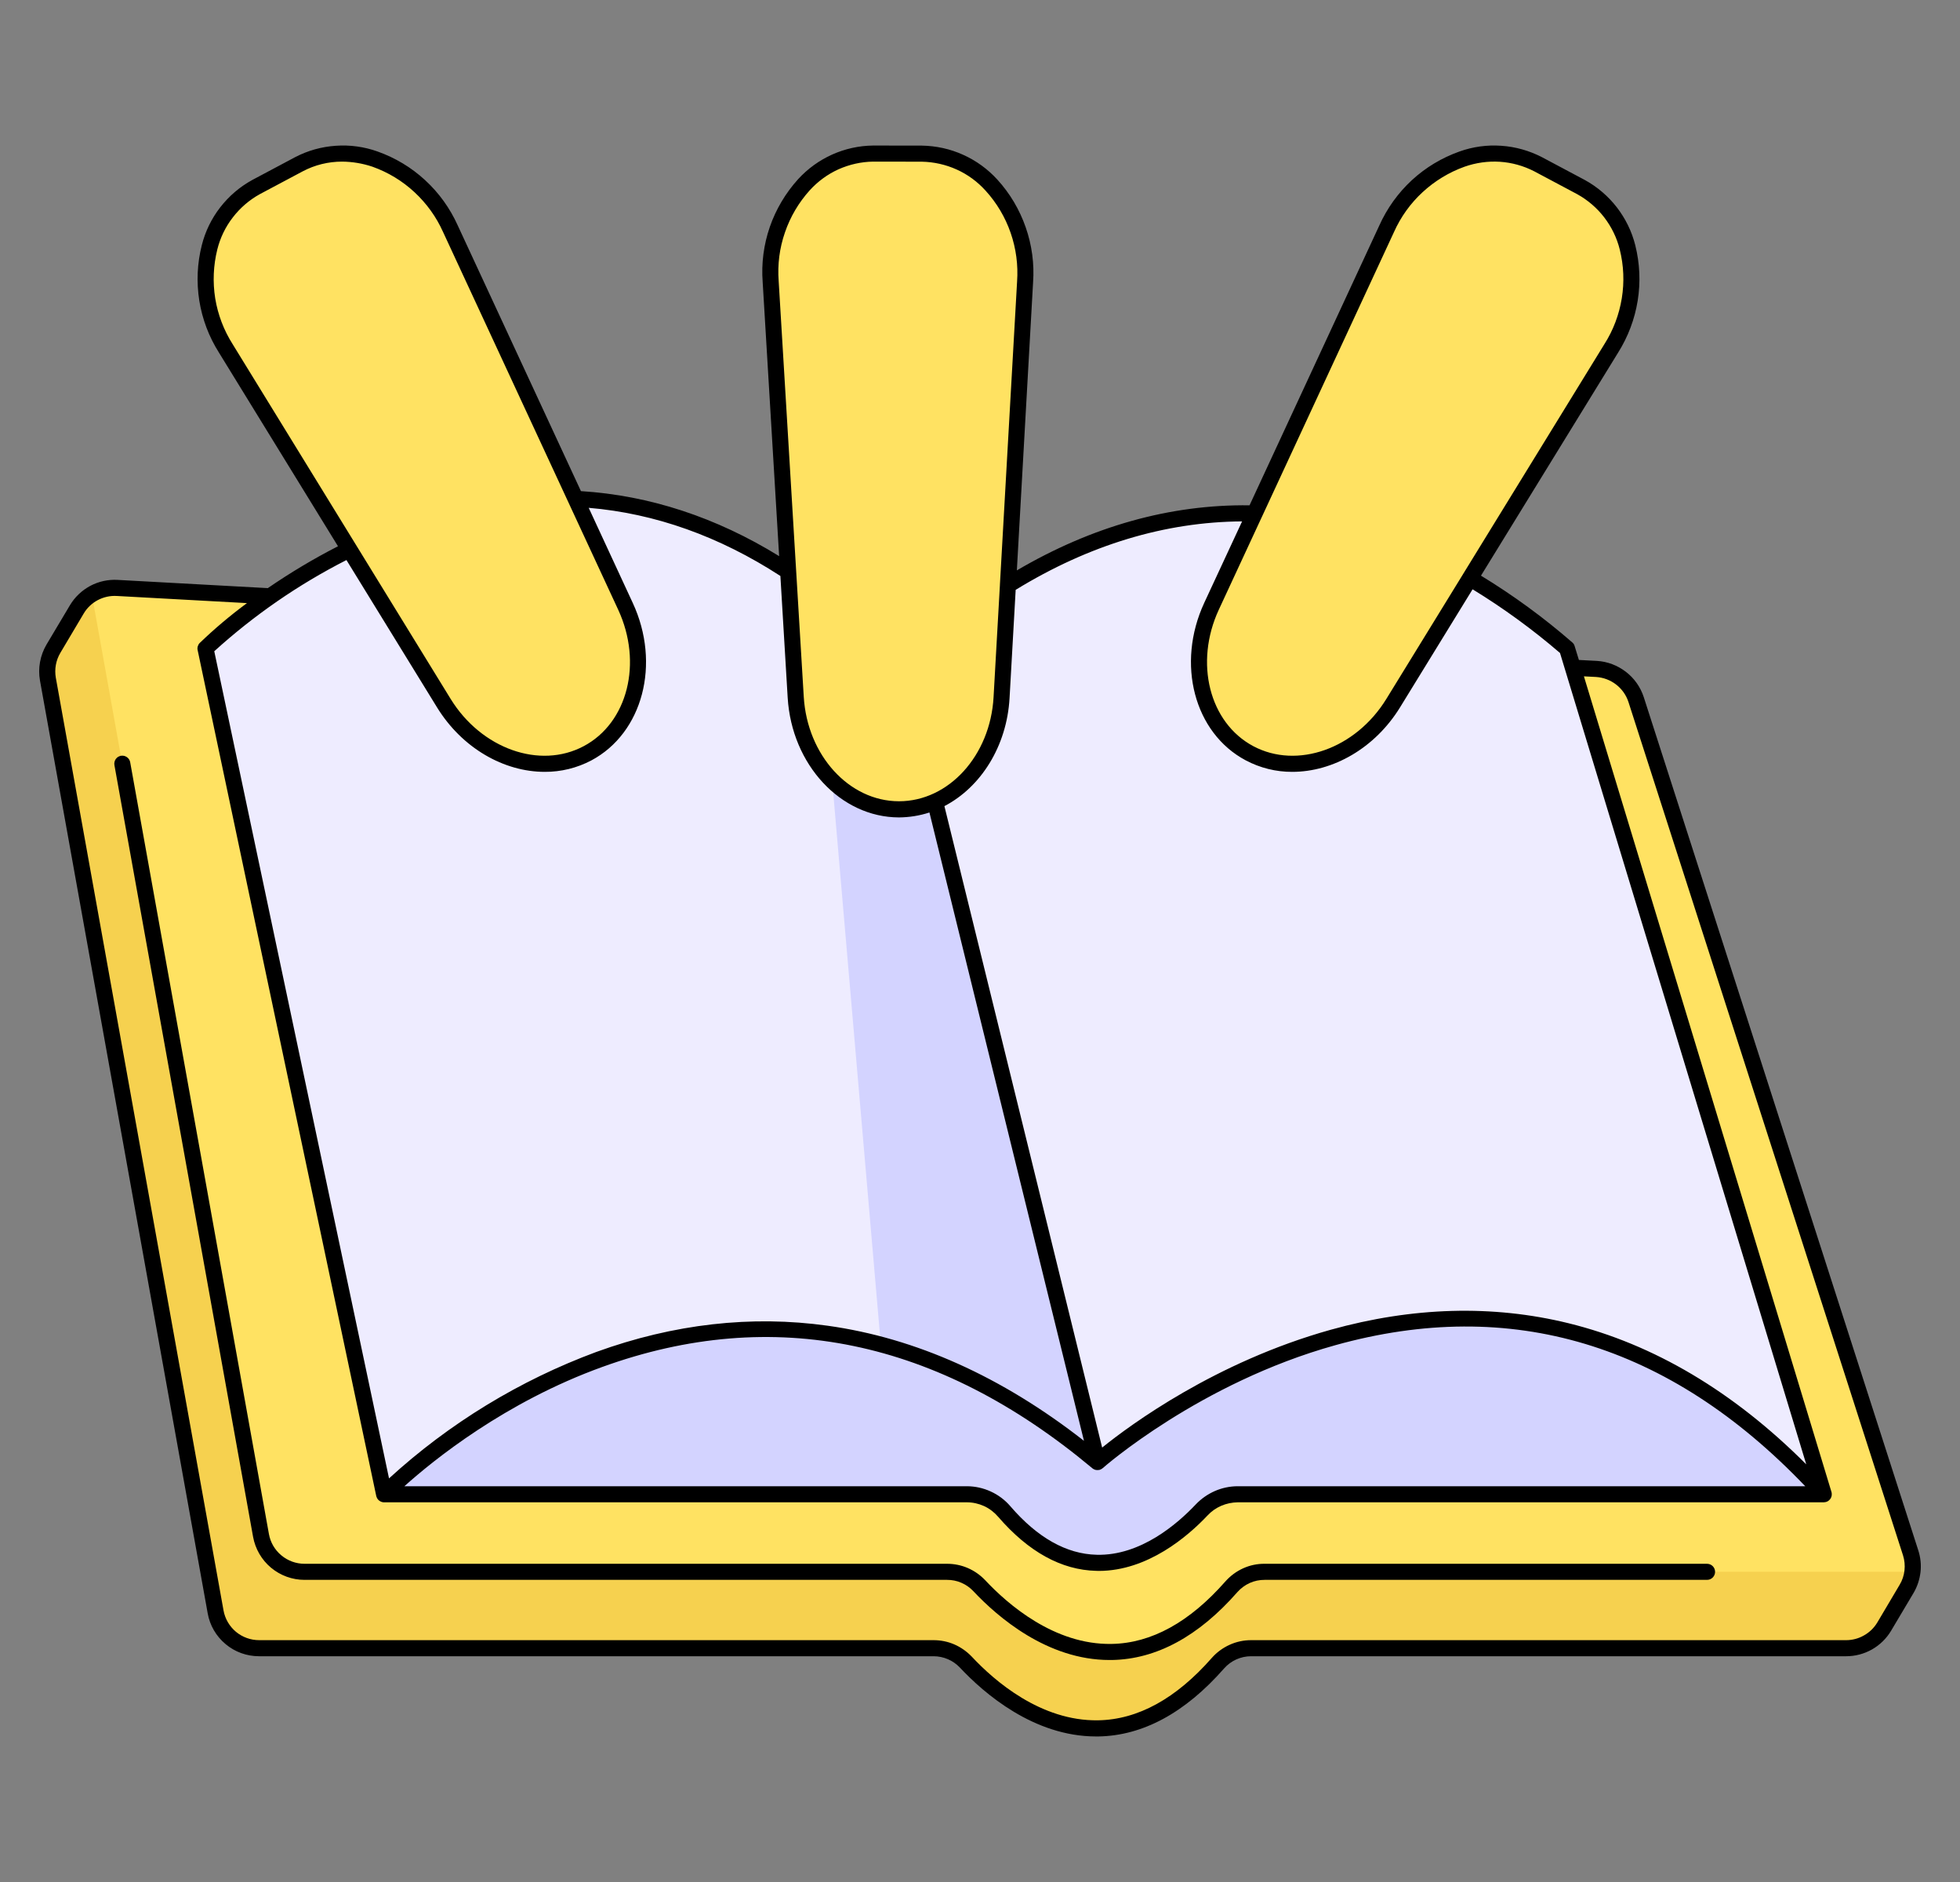 <svg width="25" height="24" viewBox="0 0 25 24" fill="none" xmlns="http://www.w3.org/2000/svg">
<rect x="0" y="0" width="25" height="24" fill="#808080" stroke="none"/>
<g clip-path="url(#clip0_13_556)">
<path d="M24.393 20.044C24.383 20.122 24.358 20.196 24.318 20.263L24.033 20.744C23.983 20.828 23.912 20.897 23.827 20.945C23.742 20.994 23.646 21.019 23.548 21.019H15.957C15.878 21.019 15.799 21.036 15.726 21.069C15.653 21.101 15.588 21.149 15.535 21.209C14.115 22.829 12.762 21.67 12.318 21.195C12.265 21.14 12.202 21.095 12.131 21.065C12.061 21.034 11.985 21.019 11.908 21.019H3.305C3.172 21.019 3.045 20.973 2.943 20.888C2.842 20.803 2.773 20.685 2.75 20.555L0.611 8.661C0.588 8.527 0.612 8.39 0.682 8.273L0.979 7.773C1.026 7.693 1.092 7.627 1.171 7.579V7.578C1.269 7.52 1.381 7.492 1.494 7.498L20.363 8.531C20.476 8.537 20.585 8.578 20.676 8.648C20.766 8.717 20.833 8.813 20.868 8.921L24.37 19.802C24.395 19.881 24.403 19.963 24.393 20.044Z" fill="#FFE262"/>
<path d="M24.393 20.044C24.383 20.121 24.358 20.195 24.318 20.262L24.033 20.743C23.983 20.827 23.912 20.896 23.827 20.945C23.742 20.993 23.646 21.018 23.548 21.018H15.957C15.878 21.018 15.799 21.035 15.726 21.068C15.653 21.101 15.588 21.149 15.535 21.208C14.115 22.828 12.762 21.669 12.318 21.195C12.265 21.139 12.202 21.094 12.131 21.064C12.061 21.034 11.985 21.018 11.908 21.018H3.305C3.172 21.018 3.045 20.972 2.943 20.887C2.842 20.802 2.773 20.685 2.75 20.555L0.611 8.66C0.588 8.527 0.612 8.389 0.682 8.272L0.979 7.772C1.026 7.693 1.092 7.626 1.171 7.578L3.329 19.58C3.352 19.71 3.421 19.828 3.522 19.912C3.623 19.997 3.751 20.044 3.884 20.044H12.08C12.157 20.044 12.233 20.059 12.303 20.089C12.374 20.12 12.437 20.164 12.49 20.22C12.934 20.694 14.287 21.853 15.707 20.234C15.76 20.174 15.825 20.126 15.898 20.093C15.97 20.061 16.049 20.044 16.129 20.044H24.393Z" fill="#F6D14F"/>
<path d="M23.262 19.055H15.788C15.701 19.056 15.616 19.073 15.537 19.108C15.458 19.142 15.386 19.192 15.327 19.255C14.928 19.677 13.886 20.525 12.81 19.275C12.751 19.206 12.677 19.151 12.595 19.113C12.512 19.075 12.422 19.055 12.331 19.055H4.9L2.621 8.27C2.621 8.27 7.111 3.78 11.516 8.552C11.516 8.552 15.3 4.232 19.987 8.269L23.262 19.055Z" fill="#EEECFF"/>
<path d="M11.516 8.552L10.304 6.355L11.303 17.937L13.998 18.645L11.516 8.552Z" fill="#D3D3FF"/>
<path d="M23.262 19.055H15.788C15.701 19.055 15.616 19.073 15.537 19.107C15.458 19.142 15.386 19.192 15.327 19.254C14.928 19.677 13.886 20.524 12.81 19.275C12.75 19.206 12.677 19.151 12.594 19.113C12.512 19.075 12.422 19.055 12.331 19.055H4.899C4.899 19.055 9.175 14.611 13.998 18.644C13.998 18.644 18.915 14.272 23.262 19.055Z" fill="#D3D3FF"/>
<path d="M11.465 10.321C10.773 10.32 10.198 9.695 10.15 8.892L9.83 3.591C9.777 2.707 10.378 1.958 11.14 1.959L11.759 1.96C12.521 1.962 13.125 2.713 13.075 3.597L12.775 8.897C12.729 9.7 12.157 10.323 11.465 10.321Z" fill="#FFE262"/>
<path d="M7.494 9.606C6.883 9.932 6.082 9.652 5.661 8.967L2.88 4.443C2.416 3.689 2.593 2.744 3.266 2.386L3.813 2.095C4.485 1.736 5.372 2.114 5.744 2.917L7.978 7.732C8.317 8.462 8.105 9.281 7.494 9.606Z" fill="#FFE262"/>
<path d="M15.937 9.606C16.547 9.932 17.349 9.652 17.77 8.967L20.551 4.443C21.015 3.689 20.838 2.744 20.165 2.386L19.618 2.095C18.946 1.736 18.059 2.114 17.687 2.917L15.453 7.732C15.114 8.462 15.326 9.281 15.937 9.606Z" fill="#FFE262"/>
<path d="M24.468 19.771L20.966 8.889C20.924 8.761 20.845 8.649 20.738 8.567C20.631 8.485 20.503 8.436 20.368 8.428L20.139 8.416L20.085 8.24C20.08 8.221 20.069 8.204 20.054 8.192C19.691 7.876 19.301 7.591 18.89 7.341L20.639 4.497C20.766 4.295 20.851 4.07 20.889 3.834C20.927 3.599 20.916 3.358 20.858 3.127C20.814 2.951 20.733 2.787 20.623 2.644C20.512 2.501 20.373 2.382 20.214 2.295L19.667 2.004C19.506 1.921 19.33 1.871 19.149 1.859C18.968 1.846 18.786 1.871 18.616 1.932C18.39 2.012 18.184 2.136 18.008 2.298C17.833 2.46 17.692 2.656 17.594 2.874L15.938 6.444C14.928 6.431 13.931 6.71 12.97 7.274L13.177 3.602C13.194 3.364 13.162 3.125 13.083 2.899C13.005 2.674 12.882 2.466 12.721 2.29C12.599 2.156 12.45 2.048 12.285 1.974C12.12 1.899 11.941 1.86 11.759 1.857L11.14 1.856H11.137C10.957 1.858 10.779 1.897 10.614 1.971C10.449 2.045 10.302 2.152 10.18 2.285C10.02 2.462 9.897 2.669 9.819 2.894C9.741 3.12 9.71 3.359 9.728 3.597L9.938 7.092C9.134 6.596 8.285 6.318 7.41 6.263L5.838 2.874C5.74 2.656 5.599 2.46 5.423 2.298C5.248 2.136 5.041 2.012 4.816 1.932C4.645 1.871 4.464 1.846 4.283 1.859C4.102 1.871 3.926 1.92 3.765 2.004L3.218 2.295C3.059 2.382 2.92 2.501 2.809 2.644C2.698 2.787 2.618 2.951 2.574 3.127C2.515 3.358 2.505 3.599 2.542 3.834C2.58 4.07 2.665 4.295 2.793 4.497L4.311 6.966C4.001 7.125 3.703 7.303 3.416 7.5L1.5 7.395C1.379 7.388 1.257 7.415 1.15 7.472C1.043 7.53 0.953 7.615 0.891 7.72L0.593 8.22C0.512 8.358 0.482 8.521 0.51 8.679L2.649 20.573C2.676 20.727 2.757 20.866 2.877 20.966C2.997 21.067 3.148 21.121 3.305 21.121H11.908C11.971 21.121 12.033 21.134 12.091 21.159C12.148 21.183 12.2 21.22 12.243 21.265C12.552 21.595 13.186 22.144 13.981 22.144H14.009C14.576 22.135 15.116 21.843 15.613 21.277C15.656 21.228 15.709 21.189 15.768 21.162C15.828 21.135 15.892 21.121 15.957 21.121H23.548C23.664 21.121 23.777 21.091 23.878 21.034C23.978 20.977 24.062 20.895 24.121 20.796L24.407 20.315C24.455 20.234 24.485 20.143 24.496 20.049C24.507 19.956 24.497 19.861 24.468 19.771ZM16.095 6.592C16.096 6.591 16.096 6.589 16.097 6.588L17.78 2.96C17.866 2.767 17.99 2.594 18.145 2.451C18.3 2.308 18.482 2.197 18.68 2.126C18.825 2.075 18.979 2.053 19.132 2.063C19.285 2.073 19.434 2.115 19.57 2.185L20.117 2.476C20.251 2.55 20.369 2.651 20.462 2.772C20.555 2.893 20.623 3.032 20.66 3.181C20.711 3.385 20.72 3.597 20.686 3.805C20.652 4.013 20.577 4.212 20.464 4.389L18.661 7.322L18.66 7.323L18.66 7.324L17.683 8.913C17.292 9.549 16.546 9.814 15.985 9.515C15.425 9.216 15.232 8.452 15.546 7.775L16.095 6.592ZM15.843 6.649L15.36 7.688C15 8.465 15.232 9.347 15.889 9.696C16.072 9.793 16.276 9.844 16.483 9.843C17.002 9.843 17.537 9.542 17.858 9.02L18.783 7.515C19.176 7.755 19.549 8.027 19.898 8.327L23.039 18.674C22.112 17.746 21.093 17.141 20.005 16.874C19.039 16.637 18.018 16.666 16.972 16.958C15.505 17.368 14.419 18.169 14.058 18.46L12.046 10.28C12.509 10.039 12.842 9.519 12.877 8.902L12.955 7.522C13.891 6.948 14.863 6.655 15.843 6.649L15.843 6.649ZM23.026 18.953H15.788C15.688 18.953 15.588 18.974 15.496 19.014C15.405 19.054 15.322 19.112 15.253 19.184C15.021 19.43 14.549 19.842 13.988 19.827C13.604 19.818 13.233 19.61 12.888 19.209C12.819 19.128 12.733 19.064 12.637 19.02C12.541 18.976 12.437 18.953 12.331 18.953H5.158C5.53 18.619 6.442 17.88 7.682 17.432C9.862 16.643 11.964 17.078 13.932 18.723C13.933 18.724 13.933 18.724 13.934 18.725C13.937 18.727 13.939 18.728 13.942 18.73C13.945 18.732 13.946 18.733 13.949 18.735C13.952 18.736 13.955 18.738 13.959 18.739C13.961 18.74 13.963 18.741 13.965 18.742C13.97 18.744 13.976 18.745 13.981 18.746C13.983 18.746 13.985 18.746 13.987 18.746C13.991 18.747 13.994 18.747 13.998 18.747H13.999C14.006 18.747 14.013 18.746 14.02 18.745H14.023C14.024 18.744 14.026 18.743 14.027 18.743C14.031 18.742 14.035 18.74 14.039 18.739C14.041 18.738 14.044 18.736 14.046 18.735C14.049 18.734 14.052 18.732 14.055 18.73C14.058 18.728 14.06 18.726 14.062 18.724C14.064 18.724 14.065 18.723 14.066 18.722C14.078 18.711 15.303 17.635 17.034 17.154C19.274 16.53 21.289 17.136 23.026 18.953ZM9.932 3.584C9.916 3.374 9.943 3.163 10.012 2.964C10.08 2.765 10.188 2.582 10.329 2.426C10.432 2.313 10.556 2.222 10.695 2.159C10.835 2.097 10.985 2.063 11.137 2.061H11.139L11.759 2.062C11.912 2.065 12.064 2.099 12.203 2.162C12.343 2.225 12.468 2.317 12.571 2.431C12.713 2.587 12.822 2.77 12.891 2.97C12.96 3.169 12.988 3.38 12.973 3.591L12.754 7.456V7.46L12.673 8.891C12.631 9.636 12.101 10.218 11.467 10.218H11.465C10.83 10.217 10.297 9.632 10.252 8.886L9.932 3.584ZM2.968 4.39C2.855 4.212 2.779 4.013 2.745 3.805C2.712 3.597 2.721 3.385 2.772 3.18C2.809 3.032 2.876 2.893 2.97 2.772C3.063 2.651 3.18 2.55 3.314 2.476L3.861 2.185C4.016 2.103 4.188 2.061 4.363 2.061C4.495 2.062 4.626 2.084 4.751 2.126C4.95 2.197 5.132 2.307 5.287 2.451C5.441 2.594 5.566 2.767 5.652 2.96L7.885 7.775C8.199 8.452 8.007 9.217 7.446 9.515C6.886 9.814 6.14 9.549 5.748 8.913L2.968 4.39ZM4.419 7.142L5.574 9.02C5.895 9.542 6.429 9.843 6.948 9.843C7.155 9.844 7.359 9.794 7.543 9.697C8.199 9.347 8.431 8.465 8.071 7.689L7.509 6.476C8.355 6.547 9.176 6.84 9.954 7.345L10.047 8.898C10.099 9.752 10.722 10.422 11.465 10.424H11.467C11.599 10.423 11.73 10.402 11.855 10.361L13.826 18.374C12.781 17.557 11.683 17.063 10.556 16.906C9.585 16.77 8.592 16.883 7.605 17.241C6.628 17.603 5.731 18.15 4.962 18.853L2.733 8.305C3.241 7.844 3.808 7.453 4.419 7.142L4.419 7.142ZM24.23 20.21L23.945 20.691C23.904 20.759 23.846 20.816 23.776 20.855C23.707 20.895 23.628 20.916 23.548 20.916H15.957C15.863 20.916 15.77 20.936 15.684 20.975C15.598 21.014 15.521 21.07 15.458 21.141C15.001 21.662 14.513 21.93 14.006 21.938C13.275 21.95 12.682 21.434 12.393 21.124C12.33 21.059 12.255 21.006 12.172 20.97C12.089 20.934 11.999 20.916 11.908 20.916H3.305C3.197 20.916 3.092 20.878 3.009 20.809C2.926 20.739 2.87 20.643 2.851 20.537L0.712 8.643C0.693 8.533 0.713 8.421 0.77 8.325L1.067 7.825C1.11 7.752 1.172 7.693 1.247 7.653C1.321 7.614 1.405 7.595 1.489 7.6L3.15 7.691C2.939 7.847 2.738 8.016 2.549 8.198C2.536 8.21 2.528 8.225 2.523 8.241C2.518 8.257 2.517 8.275 2.521 8.291L4.799 19.077C4.8 19.08 4.801 19.084 4.802 19.087C4.803 19.089 4.804 19.092 4.805 19.094C4.806 19.098 4.808 19.101 4.809 19.104C4.811 19.106 4.812 19.109 4.813 19.111C4.815 19.114 4.817 19.116 4.82 19.119C4.821 19.121 4.823 19.124 4.825 19.126C4.827 19.128 4.827 19.128 4.828 19.13C4.83 19.131 4.831 19.132 4.833 19.133C4.834 19.134 4.837 19.136 4.839 19.138C4.842 19.14 4.845 19.142 4.848 19.144L4.852 19.146C4.868 19.155 4.886 19.159 4.904 19.158H12.331C12.408 19.158 12.483 19.175 12.552 19.206C12.621 19.238 12.682 19.285 12.732 19.343C13.118 19.79 13.539 20.022 13.983 20.032C13.994 20.032 14.004 20.033 14.014 20.033C14.639 20.033 15.151 19.592 15.402 19.326C15.451 19.273 15.511 19.231 15.578 19.202C15.644 19.174 15.715 19.159 15.788 19.158H23.26H23.262C23.27 19.158 23.278 19.157 23.286 19.155H23.286C23.294 19.153 23.301 19.151 23.308 19.147L23.309 19.147C23.317 19.143 23.325 19.137 23.331 19.131C23.348 19.116 23.359 19.096 23.363 19.074L23.363 19.071C23.364 19.065 23.365 19.058 23.364 19.051C23.364 19.05 23.364 19.049 23.364 19.047C23.364 19.041 23.363 19.034 23.361 19.028C23.361 19.027 23.361 19.026 23.36 19.026L23.36 19.023C23.36 19.022 23.359 19.022 23.359 19.021L20.203 8.625L20.357 8.633C20.45 8.639 20.539 8.672 20.613 8.729C20.687 8.786 20.742 8.863 20.771 8.952L24.273 19.834C24.293 19.896 24.299 19.962 24.292 20.026C24.285 20.091 24.264 20.154 24.23 20.21Z" fill="black"/>
<path d="M21.773 19.942H16.13C16.035 19.941 15.942 19.961 15.856 20C15.77 20.039 15.693 20.096 15.63 20.167C15.173 20.687 14.685 20.956 14.178 20.964C13.449 20.977 12.854 20.459 12.565 20.15C12.502 20.084 12.427 20.032 12.344 19.996C12.261 19.96 12.171 19.942 12.08 19.942H3.884C3.776 19.942 3.671 19.904 3.588 19.834C3.505 19.765 3.449 19.669 3.43 19.562L1.661 9.723C1.659 9.71 1.655 9.697 1.647 9.685C1.64 9.674 1.631 9.664 1.62 9.656C1.608 9.648 1.596 9.642 1.583 9.639C1.569 9.636 1.555 9.636 1.542 9.638C1.528 9.641 1.516 9.646 1.504 9.653C1.493 9.661 1.483 9.67 1.475 9.682C1.468 9.693 1.462 9.706 1.46 9.719C1.457 9.732 1.457 9.746 1.46 9.76L3.228 19.598C3.256 19.752 3.337 19.892 3.457 19.992C3.577 20.092 3.728 20.147 3.884 20.147H12.08C12.143 20.147 12.205 20.159 12.262 20.184C12.32 20.209 12.372 20.245 12.415 20.291C12.724 20.62 13.358 21.169 14.153 21.169H14.181C14.748 21.16 15.288 20.868 15.784 20.302C15.828 20.253 15.881 20.214 15.94 20.187C16 20.16 16.064 20.147 16.13 20.147H21.773C21.801 20.147 21.827 20.136 21.846 20.117C21.865 20.098 21.876 20.072 21.876 20.044C21.876 20.017 21.865 19.991 21.846 19.972C21.827 19.953 21.801 19.942 21.773 19.942V19.942Z" fill="black"/>
</g>
<defs>
<clipPath id="clip0_13_556">
<rect width="24" height="24" fill="white" transform="translate(0.5)"/>
</clipPath>
</defs>
</svg>
